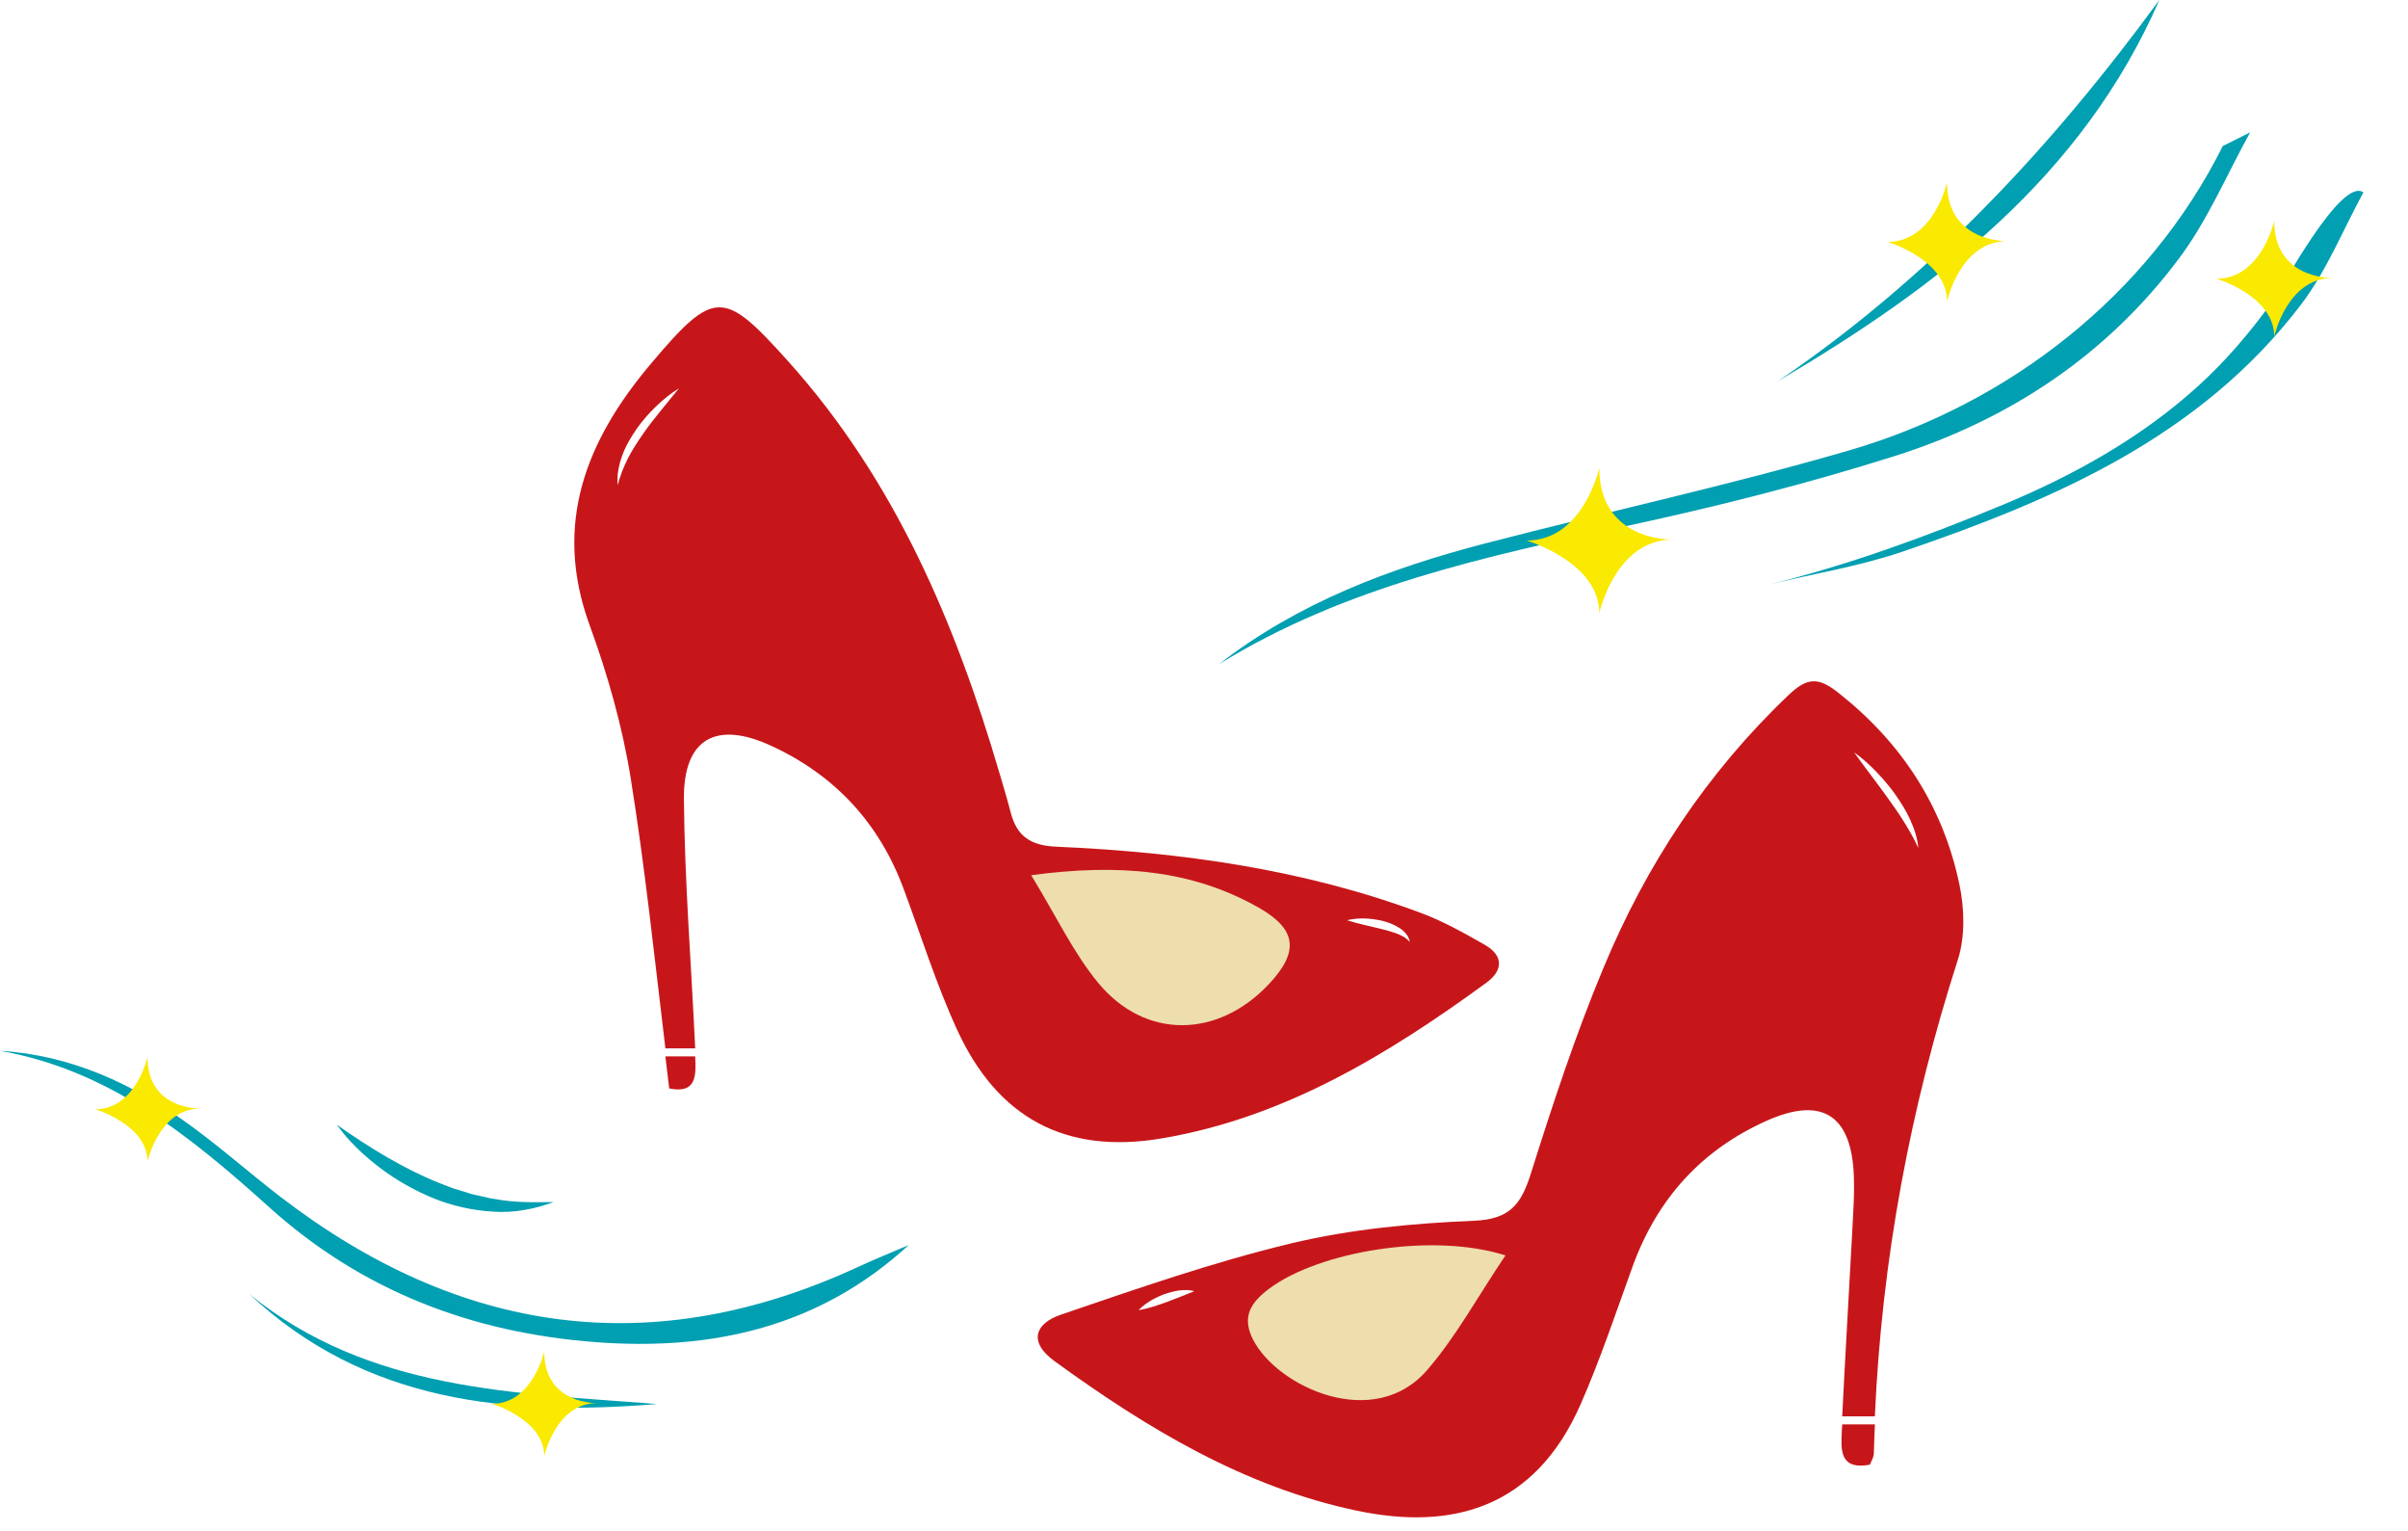 <?xml version="1.0" encoding="utf-8"?>
<!-- Generator: Adobe Illustrator 24.3.0, SVG Export Plug-In . SVG Version: 6.00 Build 0)  -->
<svg version="1.1" id="Layer_2" xmlns="http://www.w3.org/2000/svg" xmlns:xlink="http://www.w3.org/1999/xlink" x="0px" y="0px"
	 viewBox="0 0 294.938 187.405" enable-background="new 0 0 294.938 187.405" xml:space="preserve">
<g>
	<path fill="#C7161A" d="M181.858,115.685c-2.54-1.45-5.12-2.9-7.85-3.91c-14.36-5.35-29.37-7.43-44.58-8.1
		c-3.17-0.13-4.87-1.25-5.63-4.18c-0.41-1.58-0.88-3.14-1.34-4.7c-5.42-18.47-12.81-35.93-25.86-50.49c-7.96-8.86-9.07-9-16.84,0.19
		c-7.87,9.31-12.1,19.56-7.54,32.05c2.23,6.1,4.03,12.46,5.05,18.85c1.73,10.81,2.88,21.71,4.23,32.97h3.65
		c0-0.08-0.01-0.16-0.01-0.25c-0.47-10.12-1.29-20.24-1.37-30.36c-0.04-7.31,3.95-9.53,10.64-6.46c7.78,3.57,13.23,9.4,16.24,17.46
		c2.16,5.79,4.01,11.73,6.58,17.33c4.94,10.78,13.27,15.3,25.04,13.31c15.01-2.53,27.71-10.25,39.78-19.06
		C184.128,118.825,184.168,117.005,181.858,115.685z M80.898,50.325c-0.74,0.92-1.48,1.84-2.14,2.81c-0.67,0.96-1.31,1.94-1.84,2.97
		c-0.52,1.04-0.96,2.12-1.26,3.3c-0.12-1.21,0.13-2.46,0.55-3.61c0.41-1.17,1.05-2.23,1.74-3.24c0.7-1,1.5-1.92,2.37-2.76
		c0.88-0.84,1.81-1.62,2.85-2.25L80.898,50.325z M170.988,114.275c-0.63-0.22-1.27-0.41-1.93-0.56c-1.33-0.33-2.68-0.59-4.07-1.04
		c1.43-0.34,2.89-0.25,4.31,0.07c0.7,0.18,1.4,0.43,2.04,0.84c0.62,0.38,1.25,1,1.33,1.76
		C172.208,114.775,171.608,114.515,170.988,114.275z"/>
	<path fill="#C7161A" d="M81.968,133.275c-0.167-1.315-0.324-2.619-0.471-3.924h3.649C85.254,131.617,85.372,133.971,81.968,133.275
		z"/>
	<path fill="#C7161A" d="M239.998,108.315c-2.01-9.59-7.07-17.37-14.83-23.49c-2.42-1.92-3.8-1.92-6.1,0.28
		c-10,9.51-17.42,20.76-22.66,33.38c-3.45,8.24-6.24,16.76-8.93,25.29c-1.18,3.72-2.58,5.52-6.94,5.7
		c-7.47,0.31-15.06,1.02-22.31,2.75c-9.59,2.29-18.97,5.57-28.32,8.76c-3.05,1.04-4.06,3.28-0.72,5.7
		c11.3,8.21,23.23,15.4,37.01,18.29c11.66,2.45,21.8-0.28,27.4-13.03c2.42-5.5,4.32-11.23,6.37-16.88c3-8.26,8.43-14.28,16.45-17.85
		c6.54-2.91,10.14-0.83,10.61,6.1c0.17,2.6-0.06,5.22-0.18,7.83c-0.4,7.43-0.84,14.85-1.21,22.28h4
		c0.84-19.08,4.31-37.7,10.17-55.93C240.708,114.685,240.618,111.255,239.998,108.315z M142.938,159.415
		c-1.12,0.4-2.24,0.8-3.49,1.01c0.44-0.46,0.94-0.83,1.47-1.15c0.53-0.32,1.09-0.58,1.67-0.8c0.59-0.2,1.19-0.38,1.81-0.46
		c0.62-0.08,1.27-0.09,1.89,0.08C145.118,158.575,144.058,158.995,142.938,159.415z M233.268,100.725
		c-0.61-0.99-1.28-1.95-1.96-2.89c-0.67-0.96-1.39-1.89-2.09-2.84c-0.71-0.94-1.42-1.88-2.11-2.86c0.99,0.69,1.87,1.5,2.7,2.36
		c0.84,0.86,1.61,1.78,2.31,2.75c0.69,0.99,1.34,2,1.84,3.11c0.5,1.1,0.9,2.26,1,3.47
		C234.458,102.725,233.878,101.715,233.268,100.725z"/>
	<path fill="#C7161A" d="M229.641,174.409c-0.049,1.187-0.098,2.374-0.128,3.571c-0.01,0.461-0.304,0.903-0.481,1.364
		c-3.787,0.687-3.551-1.903-3.434-4.218c0.01-0.235,0.02-0.481,0.039-0.716H229.641z"/>
</g>
<g>
	<path fill="#EEDEAC" d="M126.301,107.162c10.657-1.415,19.621-0.716,27.902,3.994c4.683,2.663,4.913,5.433,1.183,9.376
		c-6.272,6.631-15.151,6.763-20.893-0.207C131.453,116.633,129.36,112.161,126.301,107.162z"/>
	<path fill="#EEDEAC" d="M184.391,153.719c-3.411,5.065-6.051,9.957-9.607,14.055c-6.535,7.532-18.336,2.027-21.295-3.724
		c-1.439-2.796-0.3-4.554,1.915-6.223C161.524,153.213,175.46,150.874,184.391,153.719z"/>
</g>
<g>
	<path fill="#009FB1" d="M275.608,16.202c-2.856,5.156-5.181,10.708-8.674,15.389c-8.858,11.872-20.832,19.81-34.844,24.242
		c-10.72,3.391-21.675,6.16-32.67,8.532c-17.367,3.747-34.684,7.442-50.099,16.95c9.715-7.539,20.928-11.747,32.627-14.787
		c14.848-3.858,29.868-7.108,44.588-11.394c19.486-5.673,36.598-18.971,45.715-37.25"/>
	<path fill="#009FB1" d="M216.582,71.585c9.641-2.323,19.485-5.943,28.64-9.738c8.727-3.618,17.069-8.25,24.082-14.643
		c3.316-3.023,6.246-6.442,8.863-10.081c1.334-1.855,8.572-15.504,11.309-13.564c-2.518,4.606-4.505,9.616-7.648,13.746
		c-12.342,16.211-30.194,23.892-48.726,30.216C227.756,69.346,222.098,70.256,216.582,71.585z"/>
	<path fill="#009FB1" d="M217.755,46.679C236.286,34.11,251.307,17.991,264.48,0C255.022,21.675,237.338,35.128,217.755,46.679z"/>
	<path fill="#009FB1" d="M111.297,152.454c-10.923,10.032-24.015,12.966-38.327,11.885c-15.137-1.143-28.615-6.263-39.993-16.515
		C23.334,139.134,13.35,131.014,0,128.663c8.728,0.534,16.309,4.054,23.242,9.085c3.829,2.779,7.38,5.937,11.137,8.82
		c21.887,16.793,45.398,20.275,70.744,8.549C107.156,154.176,109.238,153.339,111.297,152.454z"/>
	<path fill="#009FB1" d="M30.552,158.468c14.663,11.89,32.459,12.07,49.926,13.445C62.188,173.417,44.75,171.755,30.552,158.468z"/>
	<g>
		<path fill="#009FB1" d="M41.258,137.719c2.02,1.433,4.053,2.75,6.126,3.968c2.084,1.196,4.207,2.286,6.408,3.164l1.657,0.638
			c0.559,0.191,1.132,0.33,1.694,0.515c0.558,0.205,1.136,0.32,1.713,0.445c0.579,0.104,1.149,0.306,1.737,0.36
			c2.345,0.445,4.723,0.42,7.215,0.373c-2.307,0.863-4.849,1.354-7.38,1.179c-2.524-0.146-5.039-0.703-7.379-1.655
			c-2.33-0.972-4.538-2.21-6.527-3.726C44.536,141.469,42.701,139.746,41.258,137.719z"/>
	</g>
</g>
<g>
	<path fill="#FAE900" d="M18.066,129.414c0,0-1.414,6.406-6.406,6.406c0,0,6.406,1.9,6.406,6.406c0,0,1.414-6.494,6.494-6.494
		C24.56,135.731,18.066,135.952,18.066,129.414z"/>
	<path fill="#FAE900" d="M66.658,165.482c0,0-1.414,6.406-6.406,6.406c0,0,6.406,1.9,6.406,6.406c0,0,1.414-6.494,6.494-6.494
		C73.152,171.799,66.658,172.02,66.658,165.482z"/>
	<path fill="#FAE900" d="M195.885,57.295c0,0-1.963,8.893-8.893,8.893c0,0,8.893,2.637,8.893,8.893c0,0,1.963-9.016,9.016-9.016
		C204.901,66.065,195.885,66.372,195.885,57.295z"/>
	<path fill="#FAE900" d="M238.476,22.334c0,0-1.608,7.285-7.285,7.285c0,0,7.285,2.16,7.285,7.285c0,0,1.608-7.385,7.385-7.385
		C245.862,29.518,238.476,29.769,238.476,22.334z"/>
	<path fill="#FAE900" d="M278.553,27.051c0,0-1.562,7.076-7.076,7.076c0,0,7.076,2.098,7.076,7.076c0,0,1.562-7.173,7.173-7.173
		C285.727,34.029,278.553,34.273,278.553,27.051z"/>
</g>
</svg>
